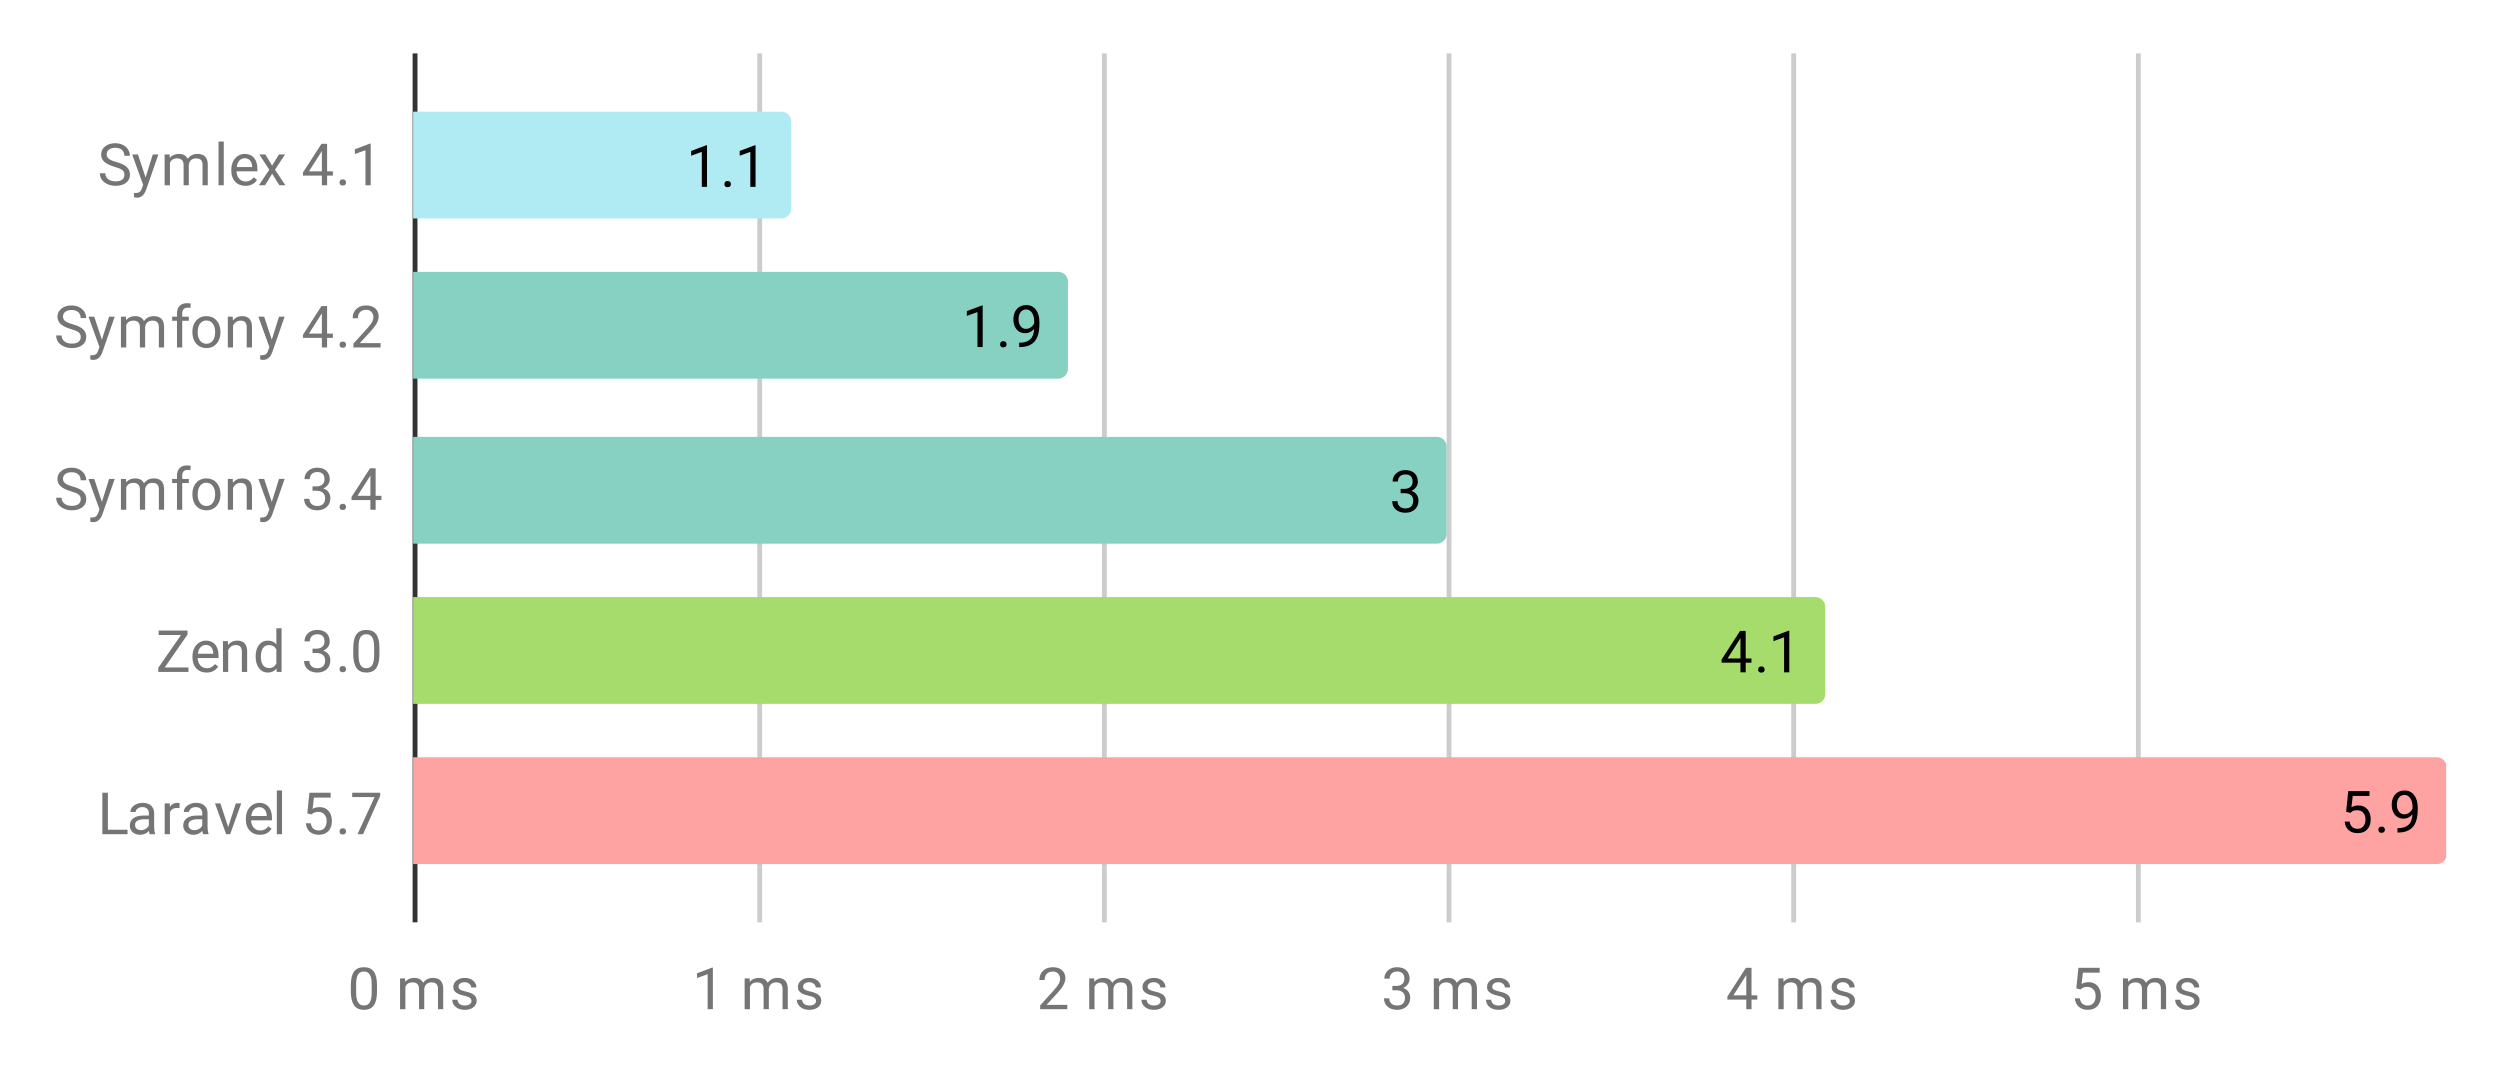 <svg version="1.1" viewBox="0.0 0.0 515.0 222.0" fill="none" stroke="none" stroke-linecap="square" stroke-miterlimit="10" width="515" height="222" xmlns:xlink="http://www.w3.org/1999/xlink" xmlns="http://www.w3.org/2000/svg"><path fill="#ffffff" d="M0 0L515.0 0L515.0 222.0L0 222.0L0 0Z" fill-rule="nonzero"/><path fill="#ffffff" d="M0 0L515.0 0L515.0 222.0L0 222.0L0 0Z" fill-rule="nonzero"/><path stroke="#333333" stroke-width="1.0" stroke-linecap="butt" d="M85.5 11.5L85.5 189.5" fill-rule="nonzero"/><path stroke="#cccccc" stroke-width="1.0" stroke-linecap="butt" d="M156.5 11.5L156.5 189.5" fill-rule="nonzero"/><path stroke="#cccccc" stroke-width="1.0" stroke-linecap="butt" d="M227.5 11.5L227.5 189.5" fill-rule="nonzero"/><path stroke="#cccccc" stroke-width="1.0" stroke-linecap="butt" d="M298.5 11.5L298.5 189.5" fill-rule="nonzero"/><path stroke="#cccccc" stroke-width="1.0" stroke-linecap="butt" d="M369.5 11.5L369.5 189.5" fill-rule="nonzero"/><path stroke="#cccccc" stroke-width="1.0" stroke-linecap="butt" d="M440.5 11.5L440.5 189.5" fill-rule="nonzero"/><clipPath id="id_0"><path d="M85.1 11.1L503.9 11.1L503.9 189.9L85.1 189.9L85.1 11.1Z" clip-rule="nonzero"/></clipPath><path stroke="#000000" stroke-width="0.0" stroke-linecap="butt" stroke-opacity="0.0" clip-path="url(#id_0)" d="M85.0 45.0L85.0 23.0L161.0 23.0C162.105 23.0 163.0 23.895 163.0 25.0L163.0 43.0C163.0 44.105 162.105 45.0 161.0 45.0Z" fill-rule="nonzero"/><path fill="#b0ebf3" clip-path="url(#id_0)" d="M85.0 45.0L85.0 23.0L161.0 23.0C162.105 23.0 163.0 23.895 163.0 25.0L163.0 43.0C163.0 44.105 162.105 45.0 161.0 45.0Z" fill-rule="nonzero"/><path stroke="#000000" stroke-width="0.0" stroke-linecap="butt" stroke-opacity="0.0" clip-path="url(#id_0)" d="M85.0 78.0L85.0 56.0L218.0 56.0C219.105 56.0 220.0 56.895 220.0 58.0L220.0 76.0C220.0 77.105 219.105 78.0 218.0 78.0Z" fill-rule="nonzero"/><path fill="#87d1c3" clip-path="url(#id_0)" d="M85.0 78.0L85.0 56.0L218.0 56.0C219.105 56.0 220.0 56.895 220.0 58.0L220.0 76.0C220.0 77.105 219.105 78.0 218.0 78.0Z" fill-rule="nonzero"/><path stroke="#000000" stroke-width="0.0" stroke-linecap="butt" stroke-opacity="0.0" clip-path="url(#id_0)" d="M85.0 112.0L85.0 90.0L296.0 90.0C297.105 90.0 298.0 90.895 298.0 92.0L298.0 110.0C298.0 111.105 297.105 112.0 296.0 112.0Z" fill-rule="nonzero"/><path fill="#87d1c3" clip-path="url(#id_0)" d="M85.0 112.0L85.0 90.0L296.0 90.0C297.105 90.0 298.0 90.895 298.0 92.0L298.0 110.0C298.0 111.105 297.105 112.0 296.0 112.0Z" fill-rule="nonzero"/><path stroke="#000000" stroke-width="0.0" stroke-linecap="butt" stroke-opacity="0.0" clip-path="url(#id_0)" d="M85.0 145.0L85.0 123.0L374.0 123.0C375.105 123.0 376.0 123.895 376.0 125.0L376.0 143.0C376.0 144.105 375.105 145.0 374.0 145.0Z" fill-rule="nonzero"/><path fill="#a6dc6c" clip-path="url(#id_0)" d="M85.0 145.0L85.0 123.0L374.0 123.0C375.105 123.0 376.0 123.895 376.0 125.0L376.0 143.0C376.0 144.105 375.105 145.0 374.0 145.0Z" fill-rule="nonzero"/><path stroke="#000000" stroke-width="0.0" stroke-linecap="butt" stroke-opacity="0.0" clip-path="url(#id_0)" d="M85.0 178.0L85.0 156.0L502.0 156.0C503.105 156.0 504.0 156.895 504.0 158.0L504.0 176.0C504.0 177.105 503.105 178.0 502.0 178.0Z" fill-rule="nonzero"/><path fill="#ffa2a2" clip-path="url(#id_0)" d="M85.0 178.0L85.0 156.0L502.0 156.0C503.105 156.0 504.0 156.895 504.0 158.0L504.0 176.0C504.0 177.105 503.105 178.0 502.0 178.0Z" fill-rule="nonzero"/><path stroke="#b0ebf3" stroke-width="3.0" stroke-linejoin="round" stroke-linecap="round" d="M145.647 38.5L144.569 38.5L144.569 31.281L142.381 32.078L142.381 31.094L145.491 29.922L145.647 29.922L145.647 38.5ZM149.225 37.938Q149.225 37.656 149.381 37.469Q149.553 37.281 149.881 37.281Q150.225 37.281 150.397 37.469Q150.569 37.656 150.569 37.938Q150.569 38.203 150.397 38.391Q150.225 38.562 149.881 38.562Q149.553 38.562 149.381 38.391Q149.225 38.203 149.225 37.938ZM155.647 38.5L154.569 38.5L154.569 31.281L152.381 32.078L152.381 31.094L155.491 29.922L155.647 29.922L155.647 38.5Z" fill-rule="nonzero"/><path fill="#000000" d="M145.647 38.5L144.569 38.5L144.569 31.281L142.381 32.078L142.381 31.094L145.491 29.922L145.647 29.922L145.647 38.5ZM149.225 37.938Q149.225 37.656 149.381 37.469Q149.553 37.281 149.881 37.281Q150.225 37.281 150.397 37.469Q150.569 37.656 150.569 37.938Q150.569 38.203 150.397 38.391Q150.225 38.562 149.881 38.562Q149.553 38.562 149.381 38.391Q149.225 38.203 149.225 37.938ZM155.647 38.5L154.569 38.5L154.569 31.281L152.381 32.078L152.381 31.094L155.491 29.922L155.647 29.922L155.647 38.5Z" fill-rule="nonzero"/><path stroke="#87d1c3" stroke-width="3.0" stroke-linejoin="round" stroke-linecap="round" d="M202.433 71.5L201.355 71.5L201.355 64.281L199.168 65.078L199.168 64.094L202.277 62.922L202.433 62.922L202.433 71.5ZM206.012 70.938Q206.012 70.656 206.168 70.469Q206.34 70.281 206.668 70.281Q207.012 70.281 207.183 70.469Q207.355 70.656 207.355 70.938Q207.355 71.203 207.183 71.391Q207.012 71.562 206.668 71.562Q206.34 71.562 206.168 71.391Q206.012 71.203 206.012 70.938ZM213.027 67.75Q212.699 68.156 212.215 68.406Q211.746 68.641 211.183 68.641Q210.449 68.641 209.902 68.281Q209.355 67.922 209.058 67.266Q208.762 66.594 208.762 65.797Q208.762 64.953 209.074 64.266Q209.402 63.578 209.996 63.219Q210.605 62.844 211.402 62.844Q212.668 62.844 213.387 63.797Q214.121 64.75 214.121 66.375L214.121 66.688Q214.121 69.188 213.137 70.328Q212.152 71.469 210.168 71.5L209.949 71.5L209.949 70.594L210.183 70.594Q211.527 70.562 212.246 69.891Q212.965 69.219 213.027 67.75ZM211.355 67.75Q211.902 67.75 212.355 67.422Q212.824 67.078 213.043 66.594L213.043 66.156Q213.043 65.094 212.574 64.422Q212.105 63.75 211.402 63.75Q210.683 63.75 210.246 64.297Q209.824 64.844 209.824 65.75Q209.824 66.625 210.23 67.188Q210.652 67.75 211.355 67.75Z" fill-rule="nonzero"/><path fill="#000000" d="M202.433 71.5L201.355 71.5L201.355 64.281L199.168 65.078L199.168 64.094L202.277 62.922L202.433 62.922L202.433 71.5ZM206.012 70.938Q206.012 70.656 206.168 70.469Q206.34 70.281 206.668 70.281Q207.012 70.281 207.183 70.469Q207.355 70.656 207.355 70.938Q207.355 71.203 207.183 71.391Q207.012 71.562 206.668 71.562Q206.34 71.562 206.168 71.391Q206.012 71.203 206.012 70.938ZM213.027 67.75Q212.699 68.156 212.215 68.406Q211.746 68.641 211.183 68.641Q210.449 68.641 209.902 68.281Q209.355 67.922 209.058 67.266Q208.762 66.594 208.762 65.797Q208.762 64.953 209.074 64.266Q209.402 63.578 209.996 63.219Q210.605 62.844 211.402 62.844Q212.668 62.844 213.387 63.797Q214.121 64.75 214.121 66.375L214.121 66.688Q214.121 69.188 213.137 70.328Q212.152 71.469 210.168 71.5L209.949 71.5L209.949 70.594L210.183 70.594Q211.527 70.562 212.246 69.891Q212.965 69.219 213.027 67.75ZM211.355 67.75Q211.902 67.75 212.355 67.422Q212.824 67.078 213.043 66.594L213.043 66.156Q213.043 65.094 212.574 64.422Q212.105 63.75 211.402 63.75Q210.683 63.75 210.246 64.297Q209.824 64.844 209.824 65.75Q209.824 66.625 210.23 67.188Q210.652 67.75 211.355 67.75Z" fill-rule="nonzero"/><path stroke="#87d1c3" stroke-width="3.0" stroke-linejoin="round" stroke-linecap="round" d="M288.53 100.703L289.343 100.703Q290.124 100.688 290.562 100.297Q290.999 99.906 290.999 99.234Q290.999 97.734 289.499 97.734Q288.796 97.734 288.374 98.141Q287.968 98.547 287.968 99.203L286.874 99.203Q286.874 98.188 287.609 97.516Q288.359 96.844 289.499 96.844Q290.702 96.844 291.39 97.484Q292.077 98.125 292.077 99.266Q292.077 99.828 291.718 100.344Q291.359 100.859 290.734 101.125Q291.437 101.344 291.812 101.859Q292.202 102.375 292.202 103.125Q292.202 104.266 291.452 104.953Q290.702 105.625 289.499 105.625Q288.312 105.625 287.546 104.969Q286.796 104.312 286.796 103.25L287.89 103.25Q287.89 103.922 288.327 104.328Q288.765 104.734 289.515 104.734Q290.296 104.734 290.702 104.328Q291.124 103.906 291.124 103.141Q291.124 102.406 290.671 102.016Q290.218 101.609 289.343 101.594L288.53 101.594L288.53 100.703Z" fill-rule="nonzero"/><path fill="#000000" d="M288.53 100.703L289.343 100.703Q290.124 100.688 290.562 100.297Q290.999 99.906 290.999 99.234Q290.999 97.734 289.499 97.734Q288.796 97.734 288.374 98.141Q287.968 98.547 287.968 99.203L286.874 99.203Q286.874 98.188 287.609 97.516Q288.359 96.844 289.499 96.844Q290.702 96.844 291.39 97.484Q292.077 98.125 292.077 99.266Q292.077 99.828 291.718 100.344Q291.359 100.859 290.734 101.125Q291.437 101.344 291.812 101.859Q292.202 102.375 292.202 103.125Q292.202 104.266 291.452 104.953Q290.702 105.625 289.499 105.625Q288.312 105.625 287.546 104.969Q286.796 104.312 286.796 103.25L287.89 103.25Q287.89 103.922 288.327 104.328Q288.765 104.734 289.515 104.734Q290.296 104.734 290.702 104.328Q291.124 103.906 291.124 103.141Q291.124 102.406 290.671 102.016Q290.218 101.609 289.343 101.594L288.53 101.594L288.53 100.703Z" fill-rule="nonzero"/><path stroke="#a6dc6c" stroke-width="3.0" stroke-linejoin="round" stroke-linecap="round" d="M359.612 135.641L360.799 135.641L360.799 136.516L359.612 136.516L359.612 138.5L358.534 138.5L358.534 136.516L354.643 136.516L354.643 135.875L358.455 129.969L359.612 129.969L359.612 135.641ZM355.877 135.641L358.534 135.641L358.534 131.453L358.393 131.688L355.877 135.641ZM362.174 137.938Q362.174 137.656 362.33 137.469Q362.502 137.281 362.83 137.281Q363.174 137.281 363.346 137.469Q363.518 137.656 363.518 137.938Q363.518 138.203 363.346 138.391Q363.174 138.562 362.83 138.562Q362.502 138.562 362.33 138.391Q362.174 138.203 362.174 137.938ZM368.596 138.5L367.518 138.5L367.518 131.281L365.33 132.078L365.33 131.094L368.44 129.922L368.596 129.922L368.596 138.5Z" fill-rule="nonzero"/><path fill="#000000" d="M359.612 135.641L360.799 135.641L360.799 136.516L359.612 136.516L359.612 138.5L358.534 138.5L358.534 136.516L354.643 136.516L354.643 135.875L358.455 129.969L359.612 129.969L359.612 135.641ZM355.877 135.641L358.534 135.641L358.534 131.453L358.393 131.688L355.877 135.641ZM362.174 137.938Q362.174 137.656 362.33 137.469Q362.502 137.281 362.83 137.281Q363.174 137.281 363.346 137.469Q363.518 137.656 363.518 137.938Q363.518 138.203 363.346 138.391Q363.174 138.562 362.83 138.562Q362.502 138.562 362.33 138.391Q362.174 138.203 362.174 137.938ZM368.596 138.5L367.518 138.5L367.518 131.281L365.33 132.078L365.33 131.094L368.44 129.922L368.596 129.922L368.596 138.5Z" fill-rule="nonzero"/><path stroke="#ffa2a2" stroke-width="3.0" stroke-linejoin="round" stroke-linecap="round" d="M483.303 167.219L483.741 162.969L488.116 162.969L488.116 163.969L484.663 163.969L484.397 166.297Q485.038 165.922 485.834 165.922Q486.991 165.922 487.678 166.703Q488.366 167.469 488.366 168.781Q488.366 170.094 487.647 170.859Q486.944 171.625 485.663 171.625Q484.538 171.625 483.819 171.0Q483.1 170.359 483.006 169.25L484.022 169.25Q484.131 169.984 484.553 170.359Q484.975 170.734 485.663 170.734Q486.413 170.734 486.85 170.219Q487.288 169.703 487.288 168.797Q487.288 167.938 486.819 167.422Q486.35 166.906 485.569 166.906Q484.866 166.906 484.459 167.203L484.178 167.438L483.303 167.219ZM489.944 170.938Q489.944 170.656 490.1 170.469Q490.272 170.281 490.6 170.281Q490.944 170.281 491.116 170.469Q491.288 170.656 491.288 170.938Q491.288 171.203 491.116 171.391Q490.944 171.562 490.6 171.562Q490.272 171.562 490.1 171.391Q489.944 171.203 489.944 170.938ZM496.959 167.75Q496.631 168.156 496.147 168.406Q495.678 168.641 495.116 168.641Q494.381 168.641 493.834 168.281Q493.288 167.922 492.991 167.266Q492.694 166.594 492.694 165.797Q492.694 164.953 493.006 164.266Q493.334 163.578 493.928 163.219Q494.538 162.844 495.334 162.844Q496.6 162.844 497.319 163.797Q498.053 164.75 498.053 166.375L498.053 166.688Q498.053 169.188 497.069 170.328Q496.084 171.469 494.1 171.5L493.881 171.5L493.881 170.594L494.116 170.594Q495.459 170.562 496.178 169.891Q496.897 169.219 496.959 167.75ZM495.288 167.75Q495.834 167.75 496.288 167.422Q496.756 167.078 496.975 166.594L496.975 166.156Q496.975 165.094 496.506 164.422Q496.038 163.75 495.334 163.75Q494.616 163.75 494.178 164.297Q493.756 164.844 493.756 165.75Q493.756 166.625 494.163 167.188Q494.584 167.75 495.288 167.75Z" fill-rule="nonzero"/><path fill="#000000" d="M483.303 167.219L483.741 162.969L488.116 162.969L488.116 163.969L484.663 163.969L484.397 166.297Q485.038 165.922 485.834 165.922Q486.991 165.922 487.678 166.703Q488.366 167.469 488.366 168.781Q488.366 170.094 487.647 170.859Q486.944 171.625 485.663 171.625Q484.538 171.625 483.819 171.0Q483.1 170.359 483.006 169.25L484.022 169.25Q484.131 169.984 484.553 170.359Q484.975 170.734 485.663 170.734Q486.413 170.734 486.85 170.219Q487.288 169.703 487.288 168.797Q487.288 167.938 486.819 167.422Q486.35 166.906 485.569 166.906Q484.866 166.906 484.459 167.203L484.178 167.438L483.303 167.219ZM489.944 170.938Q489.944 170.656 490.1 170.469Q490.272 170.281 490.6 170.281Q490.944 170.281 491.116 170.469Q491.288 170.656 491.288 170.938Q491.288 171.203 491.116 171.391Q490.944 171.562 490.6 171.562Q490.272 171.562 490.1 171.391Q489.944 171.203 489.944 170.938ZM496.959 167.75Q496.631 168.156 496.147 168.406Q495.678 168.641 495.116 168.641Q494.381 168.641 493.834 168.281Q493.288 167.922 492.991 167.266Q492.694 166.594 492.694 165.797Q492.694 164.953 493.006 164.266Q493.334 163.578 493.928 163.219Q494.538 162.844 495.334 162.844Q496.6 162.844 497.319 163.797Q498.053 164.75 498.053 166.375L498.053 166.688Q498.053 169.188 497.069 170.328Q496.084 171.469 494.1 171.5L493.881 171.5L493.881 170.594L494.116 170.594Q495.459 170.562 496.178 169.891Q496.897 169.219 496.959 167.75ZM495.288 167.75Q495.834 167.75 496.288 167.422Q496.756 167.078 496.975 166.594L496.975 166.156Q496.975 165.094 496.506 164.422Q496.038 163.75 495.334 163.75Q494.616 163.75 494.178 164.297Q493.756 164.844 493.756 165.75Q493.756 166.625 494.163 167.188Q494.584 167.75 495.288 167.75Z" fill-rule="nonzero"/><path fill="#757575" d="M23.6 34.362Q22.163 33.94 21.491 33.331Q20.834 32.721 20.834 31.831Q20.834 30.831 21.631 30.175Q22.444 29.503 23.741 29.503Q24.616 29.503 25.303 29.846Q25.991 30.19 26.366 30.784Q26.756 31.378 26.756 32.096L25.616 32.096Q25.616 31.315 25.116 30.878Q24.631 30.44 23.741 30.44Q22.913 30.44 22.444 30.815Q21.975 31.175 21.975 31.815Q21.975 32.346 22.413 32.706Q22.866 33.065 23.928 33.362Q24.991 33.659 25.584 34.018Q26.194 34.378 26.475 34.862Q26.772 35.346 26.772 35.987Q26.772 37.034 25.959 37.659Q25.147 38.284 23.803 38.284Q22.913 38.284 22.147 37.94Q21.397 37.596 20.975 37.018Q20.569 36.425 20.569 35.69L21.694 35.69Q21.694 36.456 22.272 36.909Q22.85 37.362 23.803 37.362Q24.694 37.362 25.163 37.003Q25.631 36.628 25.631 36.003Q25.631 35.378 25.194 35.034Q24.756 34.69 23.6 34.362ZM29.991 36.565L31.475 31.815L32.631 31.815L30.084 39.143Q29.491 40.721 28.209 40.721L27.991 40.706L27.6 40.628L27.6 39.753L27.881 39.768Q28.444 39.768 28.741 39.55Q29.053 39.331 29.256 38.737L29.491 38.081L27.225 31.815L28.413 31.815L29.991 36.565ZM34.944 31.815L34.975 32.518Q35.663 31.706 36.85 31.706Q38.178 31.706 38.663 32.721Q38.975 32.268 39.475 31.987Q39.991 31.706 40.678 31.706Q42.772 31.706 42.803 33.909L42.803 38.159L41.725 38.159L41.725 33.971Q41.725 33.3 41.413 32.971Q41.1 32.628 40.366 32.628Q39.756 32.628 39.35 32.987Q38.959 33.346 38.897 33.956L38.897 38.159L37.819 38.159L37.819 34.003Q37.819 32.628 36.459 32.628Q35.397 32.628 35.006 33.534L35.006 38.159L33.913 38.159L33.913 31.815L34.944 31.815ZM46.1 38.159L45.022 38.159L45.022 29.159L46.1 29.159L46.1 38.159ZM50.553 38.284Q49.256 38.284 48.444 37.44Q47.647 36.581 47.647 35.159L47.647 34.971Q47.647 34.018 48.006 33.284Q48.366 32.534 49.006 32.128Q49.663 31.706 50.413 31.706Q51.647 31.706 52.334 32.518Q53.022 33.331 53.022 34.846L53.022 35.3L48.725 35.3Q48.756 36.237 49.272 36.815Q49.803 37.393 50.616 37.393Q51.178 37.393 51.569 37.159Q51.975 36.925 52.288 36.534L52.944 37.05Q52.147 38.284 50.553 38.284ZM50.413 32.596Q49.756 32.596 49.303 33.081Q48.866 33.55 48.772 34.409L51.944 34.409L51.944 34.331Q51.897 33.503 51.491 33.05Q51.1 32.596 50.413 32.596ZM56.053 34.128L57.459 31.815L58.725 31.815L56.647 34.956L58.788 38.159L57.538 38.159L56.069 35.784L54.6 38.159L53.334 38.159L55.475 34.956L53.413 31.815L54.663 31.815L56.053 34.128ZM67.381 35.3L68.569 35.3L68.569 36.175L67.381 36.175L67.381 38.159L66.303 38.159L66.303 36.175L62.413 36.175L62.413 35.534L66.225 29.628L67.381 29.628L67.381 35.3ZM63.647 35.3L66.303 35.3L66.303 31.112L66.162 31.346L63.647 35.3ZM69.944 37.596Q69.944 37.315 70.1 37.128Q70.272 36.94 70.6 36.94Q70.944 36.94 71.116 37.128Q71.287 37.315 71.287 37.596Q71.287 37.862 71.116 38.05Q70.944 38.221 70.6 38.221Q70.272 38.221 70.1 38.05Q69.944 37.862 69.944 37.596ZM76.366 38.159L75.287 38.159L75.287 30.94L73.1 31.737L73.1 30.753L76.209 29.581L76.366 29.581L76.366 38.159Z" fill-rule="nonzero"/><path fill="#757575" d="M14.6 67.783Q13.162 67.361 12.491 66.751Q11.834 66.142 11.834 65.251Q11.834 64.251 12.631 63.595Q13.444 62.923 14.741 62.923Q15.616 62.923 16.303 63.267Q16.991 63.611 17.366 64.204Q17.756 64.798 17.756 65.517L16.616 65.517Q16.616 64.736 16.116 64.298Q15.631 63.861 14.741 63.861Q13.912 63.861 13.444 64.236Q12.975 64.595 12.975 65.236Q12.975 65.767 13.412 66.126Q13.866 66.486 14.928 66.783Q15.991 67.079 16.584 67.439Q17.194 67.798 17.475 68.283Q17.772 68.767 17.772 69.408Q17.772 70.454 16.959 71.079Q16.147 71.704 14.803 71.704Q13.912 71.704 13.147 71.361Q12.397 71.017 11.975 70.439Q11.569 69.845 11.569 69.111L12.694 69.111Q12.694 69.876 13.272 70.329Q13.85 70.783 14.803 70.783Q15.694 70.783 16.163 70.423Q16.631 70.048 16.631 69.423Q16.631 68.798 16.194 68.454Q15.756 68.111 14.6 67.783ZM20.991 69.986L22.475 65.236L23.631 65.236L21.084 72.564Q20.491 74.142 19.209 74.142L18.991 74.126L18.6 74.048L18.6 73.173L18.881 73.189Q19.444 73.189 19.741 72.97Q20.053 72.751 20.256 72.158L20.491 71.501L18.225 65.236L19.413 65.236L20.991 69.986ZM25.944 65.236L25.975 65.939Q26.663 65.126 27.85 65.126Q29.178 65.126 29.663 66.142Q29.975 65.689 30.475 65.408Q30.991 65.126 31.678 65.126Q33.772 65.126 33.803 67.329L33.803 71.579L32.725 71.579L32.725 67.392Q32.725 66.72 32.413 66.392Q32.1 66.048 31.366 66.048Q30.756 66.048 30.35 66.408Q29.959 66.767 29.897 67.376L29.897 71.579L28.819 71.579L28.819 67.423Q28.819 66.048 27.459 66.048Q26.397 66.048 26.006 66.954L26.006 71.579L24.913 71.579L24.913 65.236L25.944 65.236ZM36.459 71.579L36.459 66.079L35.459 66.079L35.459 65.236L36.459 65.236L36.459 64.595Q36.459 63.564 36.991 63.017Q37.538 62.454 38.538 62.454Q38.913 62.454 39.288 62.548L39.225 63.439Q38.944 63.376 38.647 63.376Q38.116 63.376 37.819 63.689Q37.538 64.001 37.538 64.564L37.538 65.236L38.897 65.236L38.897 66.079L37.538 66.079L37.538 71.579L36.459 71.579ZM39.631 68.345Q39.631 67.423 39.991 66.673Q40.366 65.923 41.022 65.533Q41.678 65.126 42.506 65.126Q43.803 65.126 44.6 66.017Q45.413 66.908 45.413 68.408L45.413 68.486Q45.413 69.408 45.053 70.142Q44.694 70.876 44.038 71.298Q43.381 71.704 42.522 71.704Q41.241 71.704 40.428 70.814Q39.631 69.908 39.631 68.423L39.631 68.345ZM40.725 68.486Q40.725 69.533 41.209 70.173Q41.709 70.814 42.522 70.814Q43.35 70.814 43.834 70.173Q44.319 69.517 44.319 68.345Q44.319 67.314 43.819 66.673Q43.334 66.017 42.506 66.017Q41.709 66.017 41.209 66.658Q40.725 67.283 40.725 68.486ZM47.944 65.236L47.975 66.033Q48.709 65.126 49.881 65.126Q51.897 65.126 51.913 67.392L51.913 71.579L50.819 71.579L50.819 67.376Q50.819 66.704 50.506 66.376Q50.209 66.048 49.553 66.048Q49.022 66.048 48.616 66.329Q48.225 66.611 48.006 67.064L48.006 71.579L46.928 71.579L46.928 65.236L47.944 65.236ZM55.991 69.986L57.475 65.236L58.631 65.236L56.084 72.564Q55.491 74.142 54.209 74.142L53.991 74.126L53.6 74.048L53.6 73.173L53.881 73.189Q54.444 73.189 54.741 72.97Q55.053 72.751 55.256 72.158L55.491 71.501L53.225 65.236L54.413 65.236L55.991 69.986ZM67.381 68.72L68.569 68.72L68.569 69.595L67.381 69.595L67.381 71.579L66.303 71.579L66.303 69.595L62.413 69.595L62.413 68.954L66.225 63.048L67.381 63.048L67.381 68.72ZM63.647 68.72L66.303 68.72L66.303 64.533L66.162 64.767L63.647 68.72ZM69.944 71.017Q69.944 70.736 70.1 70.548Q70.272 70.361 70.6 70.361Q70.944 70.361 71.116 70.548Q71.287 70.736 71.287 71.017Q71.287 71.283 71.116 71.47Q70.944 71.642 70.6 71.642Q70.272 71.642 70.1 71.47Q69.944 71.283 69.944 71.017ZM78.397 71.579L72.803 71.579L72.803 70.798L75.756 67.517Q76.412 66.767 76.662 66.314Q76.912 65.845 76.912 65.345Q76.912 64.673 76.506 64.251Q76.116 63.814 75.428 63.814Q74.631 63.814 74.178 64.283Q73.725 64.736 73.725 65.564L72.647 65.564Q72.647 64.376 73.397 63.658Q74.162 62.923 75.428 62.923Q76.631 62.923 77.319 63.548Q78.006 64.173 78.006 65.22Q78.006 66.47 76.397 68.22L74.116 70.689L78.397 70.689L78.397 71.579Z" fill-rule="nonzero"/><path fill="#757575" d="M14.6 101.203Q13.162 100.781 12.491 100.172Q11.834 99.562 11.834 98.672Q11.834 97.672 12.631 97.016Q13.444 96.344 14.741 96.344Q15.616 96.344 16.303 96.688Q16.991 97.031 17.366 97.625Q17.756 98.219 17.756 98.938L16.616 98.938Q16.616 98.156 16.116 97.719Q15.631 97.281 14.741 97.281Q13.912 97.281 13.444 97.656Q12.975 98.016 12.975 98.656Q12.975 99.188 13.412 99.547Q13.866 99.906 14.928 100.203Q15.991 100.5 16.584 100.859Q17.194 101.219 17.475 101.703Q17.772 102.188 17.772 102.828Q17.772 103.875 16.959 104.5Q16.147 105.125 14.803 105.125Q13.912 105.125 13.147 104.781Q12.397 104.438 11.975 103.859Q11.569 103.266 11.569 102.531L12.694 102.531Q12.694 103.297 13.272 103.75Q13.85 104.203 14.803 104.203Q15.694 104.203 16.163 103.844Q16.631 103.469 16.631 102.844Q16.631 102.219 16.194 101.875Q15.756 101.531 14.6 101.203ZM20.991 103.406L22.475 98.656L23.631 98.656L21.084 105.984Q20.491 107.562 19.209 107.562L18.991 107.547L18.6 107.469L18.6 106.594L18.881 106.609Q19.444 106.609 19.741 106.391Q20.053 106.172 20.256 105.578L20.491 104.922L18.225 98.656L19.413 98.656L20.991 103.406ZM25.944 98.656L25.975 99.359Q26.663 98.547 27.85 98.547Q29.178 98.547 29.663 99.562Q29.975 99.109 30.475 98.828Q30.991 98.547 31.678 98.547Q33.772 98.547 33.803 100.75L33.803 105.0L32.725 105.0L32.725 100.812Q32.725 100.141 32.413 99.812Q32.1 99.469 31.366 99.469Q30.756 99.469 30.35 99.828Q29.959 100.188 29.897 100.797L29.897 105.0L28.819 105.0L28.819 100.844Q28.819 99.469 27.459 99.469Q26.397 99.469 26.006 100.375L26.006 105.0L24.913 105.0L24.913 98.656L25.944 98.656ZM36.459 105.0L36.459 99.5L35.459 99.5L35.459 98.656L36.459 98.656L36.459 98.016Q36.459 96.984 36.991 96.438Q37.538 95.875 38.538 95.875Q38.913 95.875 39.288 95.969L39.225 96.859Q38.944 96.797 38.647 96.797Q38.116 96.797 37.819 97.109Q37.538 97.422 37.538 97.984L37.538 98.656L38.897 98.656L38.897 99.5L37.538 99.5L37.538 105.0L36.459 105.0ZM39.631 101.766Q39.631 100.844 39.991 100.094Q40.366 99.344 41.022 98.953Q41.678 98.547 42.506 98.547Q43.803 98.547 44.6 99.438Q45.413 100.328 45.413 101.828L45.413 101.906Q45.413 102.828 45.053 103.562Q44.694 104.297 44.038 104.719Q43.381 105.125 42.522 105.125Q41.241 105.125 40.428 104.234Q39.631 103.328 39.631 101.844L39.631 101.766ZM40.725 101.906Q40.725 102.953 41.209 103.594Q41.709 104.234 42.522 104.234Q43.35 104.234 43.834 103.594Q44.319 102.938 44.319 101.766Q44.319 100.734 43.819 100.094Q43.334 99.438 42.506 99.438Q41.709 99.438 41.209 100.078Q40.725 100.703 40.725 101.906ZM47.944 98.656L47.975 99.453Q48.709 98.547 49.881 98.547Q51.897 98.547 51.913 100.812L51.913 105.0L50.819 105.0L50.819 100.797Q50.819 100.125 50.506 99.797Q50.209 99.469 49.553 99.469Q49.022 99.469 48.616 99.75Q48.225 100.031 48.006 100.484L48.006 105.0L46.928 105.0L46.928 98.656L47.944 98.656ZM55.991 103.406L57.475 98.656L58.631 98.656L56.084 105.984Q55.491 107.562 54.209 107.562L53.991 107.547L53.6 107.469L53.6 106.594L53.881 106.609Q54.444 106.609 54.741 106.391Q55.053 106.172 55.256 105.578L55.491 104.922L53.225 98.656L54.413 98.656L55.991 103.406ZM64.381 100.203L65.194 100.203Q65.975 100.188 66.412 99.797Q66.85 99.406 66.85 98.734Q66.85 97.234 65.35 97.234Q64.647 97.234 64.225 97.641Q63.819 98.047 63.819 98.703L62.725 98.703Q62.725 97.688 63.459 97.016Q64.209 96.344 65.35 96.344Q66.553 96.344 67.241 96.984Q67.928 97.625 67.928 98.766Q67.928 99.328 67.569 99.844Q67.209 100.359 66.584 100.625Q67.287 100.844 67.662 101.359Q68.053 101.875 68.053 102.625Q68.053 103.766 67.303 104.453Q66.553 105.125 65.35 105.125Q64.162 105.125 63.397 104.469Q62.647 103.812 62.647 102.75L63.741 102.75Q63.741 103.422 64.178 103.828Q64.616 104.234 65.366 104.234Q66.147 104.234 66.553 103.828Q66.975 103.406 66.975 102.641Q66.975 101.906 66.522 101.516Q66.069 101.109 65.194 101.094L64.381 101.094L64.381 100.203ZM69.944 104.438Q69.944 104.156 70.1 103.969Q70.272 103.781 70.6 103.781Q70.944 103.781 71.116 103.969Q71.287 104.156 71.287 104.438Q71.287 104.703 71.116 104.891Q70.944 105.062 70.6 105.062Q70.272 105.062 70.1 104.891Q69.944 104.703 69.944 104.438ZM77.381 102.141L78.569 102.141L78.569 103.016L77.381 103.016L77.381 105.0L76.303 105.0L76.303 103.016L72.412 103.016L72.412 102.375L76.225 96.469L77.381 96.469L77.381 102.141ZM73.647 102.141L76.303 102.141L76.303 97.953L76.162 98.188L73.647 102.141Z" fill-rule="nonzero"/><path fill="#757575" d="M33.928 137.499L38.819 137.499L38.819 138.421L32.6 138.421L32.6 137.577L37.288 130.811L32.678 130.811L32.678 129.889L38.631 129.889L38.631 130.717L33.928 137.499ZM42.553 138.546Q41.256 138.546 40.444 137.702Q39.647 136.842 39.647 135.421L39.647 135.233Q39.647 134.28 40.006 133.546Q40.366 132.796 41.006 132.389Q41.663 131.967 42.413 131.967Q43.647 131.967 44.334 132.78Q45.022 133.592 45.022 135.108L45.022 135.561L40.725 135.561Q40.756 136.499 41.272 137.077Q41.803 137.655 42.616 137.655Q43.178 137.655 43.569 137.421Q43.975 137.186 44.288 136.796L44.944 137.311Q44.147 138.546 42.553 138.546ZM42.413 132.858Q41.756 132.858 41.303 133.342Q40.866 133.811 40.772 134.671L43.944 134.671L43.944 134.592Q43.897 133.764 43.491 133.311Q43.1 132.858 42.413 132.858ZM46.944 132.077L46.975 132.874Q47.709 131.967 48.881 131.967Q50.897 131.967 50.913 134.233L50.913 138.421L49.819 138.421L49.819 134.217Q49.819 133.546 49.506 133.217Q49.209 132.889 48.553 132.889Q48.022 132.889 47.616 133.171Q47.225 133.452 47.006 133.905L47.006 138.421L45.928 138.421L45.928 132.077L46.944 132.077ZM52.663 135.202Q52.663 133.733 53.35 132.858Q54.038 131.967 55.163 131.967Q56.272 131.967 56.928 132.717L56.928 129.421L58.006 129.421L58.006 138.421L57.006 138.421L56.959 137.733Q56.303 138.546 55.147 138.546Q54.053 138.546 53.35 137.639Q52.663 136.733 52.663 135.28L52.663 135.202ZM53.741 135.327Q53.741 136.405 54.178 137.014Q54.631 137.624 55.413 137.624Q56.444 137.624 56.928 136.686L56.928 133.78Q56.444 132.889 55.428 132.889Q54.631 132.889 54.178 133.499Q53.741 134.108 53.741 135.327ZM64.381 133.624L65.194 133.624Q65.975 133.608 66.412 133.217Q66.85 132.827 66.85 132.155Q66.85 130.655 65.35 130.655Q64.647 130.655 64.225 131.061Q63.819 131.467 63.819 132.124L62.725 132.124Q62.725 131.108 63.459 130.436Q64.209 129.764 65.35 129.764Q66.553 129.764 67.241 130.405Q67.928 131.046 67.928 132.186Q67.928 132.749 67.569 133.264Q67.209 133.78 66.584 134.046Q67.287 134.264 67.662 134.78Q68.053 135.296 68.053 136.046Q68.053 137.186 67.303 137.874Q66.553 138.546 65.35 138.546Q64.162 138.546 63.397 137.889Q62.647 137.233 62.647 136.171L63.741 136.171Q63.741 136.842 64.178 137.249Q64.616 137.655 65.366 137.655Q66.147 137.655 66.553 137.249Q66.975 136.827 66.975 136.061Q66.975 135.327 66.522 134.936Q66.069 134.53 65.194 134.514L64.381 134.514L64.381 133.624ZM69.944 137.858Q69.944 137.577 70.1 137.389Q70.272 137.202 70.6 137.202Q70.944 137.202 71.116 137.389Q71.287 137.577 71.287 137.858Q71.287 138.124 71.116 138.311Q70.944 138.483 70.6 138.483Q70.272 138.483 70.1 138.311Q69.944 138.124 69.944 137.858ZM78.162 134.78Q78.162 136.686 77.506 137.624Q76.866 138.546 75.475 138.546Q74.116 138.546 73.459 137.639Q72.803 136.733 72.772 134.921L72.772 133.483Q72.772 131.592 73.412 130.686Q74.069 129.764 75.459 129.764Q76.834 129.764 77.491 130.655Q78.147 131.53 78.162 133.374L78.162 134.78ZM77.069 133.296Q77.069 131.921 76.678 131.296Q76.303 130.655 75.459 130.655Q74.631 130.655 74.241 131.296Q73.866 131.921 73.866 133.217L73.866 134.952Q73.866 136.327 74.256 136.999Q74.662 137.655 75.475 137.655Q76.272 137.655 76.662 137.03Q77.053 136.405 77.069 135.077L77.069 133.296Z" fill-rule="nonzero"/><path fill="#757575" d="M22.225 170.919L26.272 170.919L26.272 171.841L21.084 171.841L21.084 163.31L22.225 163.31L22.225 170.919ZM30.834 171.841Q30.741 171.654 30.678 171.169Q29.928 171.966 28.881 171.966Q27.944 171.966 27.334 171.435Q26.741 170.904 26.741 170.076Q26.741 169.091 27.491 168.544Q28.241 167.997 29.616 167.997L30.663 167.997L30.663 167.497Q30.663 166.935 30.319 166.607Q29.991 166.263 29.319 166.263Q28.741 166.263 28.35 166.56Q27.959 166.841 27.959 167.263L26.866 167.263Q26.866 166.779 27.194 166.341Q27.538 165.904 28.116 165.654Q28.694 165.388 29.381 165.388Q30.491 165.388 31.1 165.935Q31.725 166.482 31.756 167.435L31.756 170.357Q31.756 171.232 31.975 171.747L31.975 171.841L30.834 171.841ZM29.038 171.013Q29.553 171.013 30.006 170.747Q30.459 170.482 30.663 170.06L30.663 168.763L29.819 168.763Q27.819 168.763 27.819 169.935Q27.819 170.435 28.163 170.732Q28.506 171.013 29.038 171.013ZM36.991 166.466Q36.741 166.435 36.459 166.435Q35.381 166.435 35.006 167.341L35.006 171.841L33.928 171.841L33.928 165.497L34.975 165.497L34.991 166.232Q35.522 165.388 36.506 165.388Q36.819 165.388 36.991 165.466L36.991 166.466ZM41.834 171.841Q41.741 171.654 41.678 171.169Q40.928 171.966 39.881 171.966Q38.944 171.966 38.334 171.435Q37.741 170.904 37.741 170.076Q37.741 169.091 38.491 168.544Q39.241 167.997 40.616 167.997L41.663 167.997L41.663 167.497Q41.663 166.935 41.319 166.607Q40.991 166.263 40.319 166.263Q39.741 166.263 39.35 166.56Q38.959 166.841 38.959 167.263L37.866 167.263Q37.866 166.779 38.194 166.341Q38.538 165.904 39.116 165.654Q39.694 165.388 40.381 165.388Q41.491 165.388 42.1 165.935Q42.725 166.482 42.756 167.435L42.756 170.357Q42.756 171.232 42.975 171.747L42.975 171.841L41.834 171.841ZM40.038 171.013Q40.553 171.013 41.006 170.747Q41.459 170.482 41.663 170.06L41.663 168.763L40.819 168.763Q38.819 168.763 38.819 169.935Q38.819 170.435 39.163 170.732Q39.506 171.013 40.038 171.013ZM47.006 170.372L48.584 165.497L49.694 165.497L47.413 171.841L46.584 171.841L44.288 165.497L45.397 165.497L47.006 170.372ZM53.553 171.966Q52.256 171.966 51.444 171.122Q50.647 170.263 50.647 168.841L50.647 168.654Q50.647 167.701 51.006 166.966Q51.366 166.216 52.006 165.81Q52.663 165.388 53.413 165.388Q54.647 165.388 55.334 166.201Q56.022 167.013 56.022 168.529L56.022 168.982L51.725 168.982Q51.756 169.919 52.272 170.497Q52.803 171.076 53.616 171.076Q54.178 171.076 54.569 170.841Q54.975 170.607 55.288 170.216L55.944 170.732Q55.147 171.966 53.553 171.966ZM53.413 166.279Q52.756 166.279 52.303 166.763Q51.866 167.232 51.772 168.091L54.944 168.091L54.944 168.013Q54.897 167.185 54.491 166.732Q54.1 166.279 53.413 166.279ZM58.1 171.841L57.022 171.841L57.022 162.841L58.1 162.841L58.1 171.841ZM63.303 167.56L63.741 163.31L68.116 163.31L68.116 164.31L64.662 164.31L64.397 166.638Q65.037 166.263 65.834 166.263Q66.991 166.263 67.678 167.044Q68.366 167.81 68.366 169.122Q68.366 170.435 67.647 171.201Q66.944 171.966 65.662 171.966Q64.537 171.966 63.819 171.341Q63.1 170.701 63.006 169.591L64.022 169.591Q64.131 170.326 64.553 170.701Q64.975 171.076 65.662 171.076Q66.412 171.076 66.85 170.56Q67.287 170.044 67.287 169.138Q67.287 168.279 66.819 167.763Q66.35 167.247 65.569 167.247Q64.866 167.247 64.459 167.544L64.178 167.779L63.303 167.56ZM69.944 171.279Q69.944 170.997 70.1 170.81Q70.272 170.622 70.6 170.622Q70.944 170.622 71.116 170.81Q71.287 170.997 71.287 171.279Q71.287 171.544 71.116 171.732Q70.944 171.904 70.6 171.904Q70.272 171.904 70.1 171.732Q69.944 171.544 69.944 171.279ZM78.319 163.919L74.787 171.841L73.647 171.841L77.162 164.201L72.553 164.201L72.553 163.31L78.319 163.31L78.319 163.919Z" fill-rule="nonzero"/><path fill="#757575" d="M77.662 204.259Q77.662 206.166 77.006 207.103Q76.366 208.025 74.975 208.025Q73.616 208.025 72.959 207.119Q72.303 206.213 72.272 204.4L72.272 202.963Q72.272 201.072 72.912 200.166Q73.569 199.244 74.959 199.244Q76.334 199.244 76.991 200.134Q77.647 201.009 77.662 202.853L77.662 204.259ZM76.569 202.775Q76.569 201.4 76.178 200.775Q75.803 200.134 74.959 200.134Q74.131 200.134 73.741 200.775Q73.366 201.4 73.366 202.697L73.366 204.431Q73.366 205.806 73.756 206.478Q74.162 207.134 74.975 207.134Q75.772 207.134 76.162 206.509Q76.553 205.884 76.569 204.556L76.569 202.775ZM83.444 201.556L83.475 202.259Q84.162 201.447 85.35 201.447Q86.678 201.447 87.162 202.463Q87.475 202.009 87.975 201.728Q88.491 201.447 89.178 201.447Q91.272 201.447 91.303 203.65L91.303 207.9L90.225 207.9L90.225 203.713Q90.225 203.041 89.912 202.713Q89.6 202.369 88.866 202.369Q88.256 202.369 87.85 202.728Q87.459 203.088 87.397 203.697L87.397 207.9L86.319 207.9L86.319 203.744Q86.319 202.369 84.959 202.369Q83.897 202.369 83.506 203.275L83.506 207.9L82.412 207.9L82.412 201.556L83.444 201.556ZM97.116 206.213Q97.116 205.775 96.772 205.541Q96.444 205.291 95.616 205.119Q94.803 204.947 94.319 204.697Q93.834 204.447 93.6 204.119Q93.381 203.775 93.381 203.306Q93.381 202.525 94.037 201.994Q94.694 201.447 95.725 201.447Q96.803 201.447 97.459 202.009Q98.131 202.556 98.131 203.416L97.053 203.416Q97.053 202.978 96.662 202.666Q96.287 202.338 95.725 202.338Q95.131 202.338 94.787 202.603Q94.459 202.853 94.459 203.259Q94.459 203.65 94.772 203.853Q95.084 204.056 95.897 204.244Q96.709 204.416 97.209 204.666Q97.709 204.916 97.944 205.275Q98.194 205.634 98.194 206.134Q98.194 206.994 97.506 207.509Q96.834 208.025 95.756 208.025Q94.991 208.025 94.397 207.759Q93.819 207.478 93.491 206.994Q93.162 206.509 93.162 205.947L94.241 205.947Q94.272 206.494 94.678 206.822Q95.084 207.134 95.756 207.134Q96.366 207.134 96.741 206.884Q97.116 206.634 97.116 206.213Z" fill-rule="nonzero"/><path fill="#757575" d="M146.849 207.9L145.771 207.9L145.771 200.681L143.583 201.478L143.583 200.494L146.692 199.322L146.849 199.322L146.849 207.9ZM154.427 201.556L154.458 202.259Q155.146 201.447 156.333 201.447Q157.661 201.447 158.146 202.463Q158.458 202.009 158.958 201.728Q159.474 201.447 160.161 201.447Q162.255 201.447 162.286 203.65L162.286 207.9L161.208 207.9L161.208 203.713Q161.208 203.041 160.896 202.713Q160.583 202.369 159.849 202.369Q159.239 202.369 158.833 202.728Q158.442 203.088 158.38 203.697L158.38 207.9L157.302 207.9L157.302 203.744Q157.302 202.369 155.942 202.369Q154.88 202.369 154.489 203.275L154.489 207.9L153.396 207.9L153.396 201.556L154.427 201.556ZM168.099 206.213Q168.099 205.775 167.755 205.541Q167.427 205.291 166.599 205.119Q165.786 204.947 165.302 204.697Q164.817 204.447 164.583 204.119Q164.364 203.775 164.364 203.306Q164.364 202.525 165.021 201.994Q165.677 201.447 166.708 201.447Q167.786 201.447 168.442 202.009Q169.114 202.556 169.114 203.416L168.036 203.416Q168.036 202.978 167.646 202.666Q167.271 202.338 166.708 202.338Q166.114 202.338 165.771 202.603Q165.442 202.853 165.442 203.259Q165.442 203.65 165.755 203.853Q166.067 204.056 166.88 204.244Q167.692 204.416 168.192 204.666Q168.692 204.916 168.927 205.275Q169.177 205.634 169.177 206.134Q169.177 206.994 168.489 207.509Q167.817 208.025 166.739 208.025Q165.974 208.025 165.38 207.759Q164.802 207.478 164.474 206.994Q164.146 206.509 164.146 205.947L165.224 205.947Q165.255 206.494 165.661 206.822Q166.067 207.134 166.739 207.134Q167.349 207.134 167.724 206.884Q168.099 206.634 168.099 206.213Z" fill-rule="nonzero"/><path fill="#757575" d="M219.863 207.9L214.269 207.9L214.269 207.119L217.222 203.838Q217.879 203.088 218.129 202.634Q218.379 202.166 218.379 201.666Q218.379 200.994 217.972 200.572Q217.582 200.134 216.894 200.134Q216.097 200.134 215.644 200.603Q215.191 201.056 215.191 201.884L214.113 201.884Q214.113 200.697 214.863 199.978Q215.629 199.244 216.894 199.244Q218.097 199.244 218.785 199.869Q219.472 200.494 219.472 201.541Q219.472 202.791 217.863 204.541L215.582 207.009L219.863 207.009L219.863 207.9ZM225.41 201.556L225.441 202.259Q226.129 201.447 227.316 201.447Q228.644 201.447 229.129 202.463Q229.441 202.009 229.941 201.728Q230.457 201.447 231.144 201.447Q233.238 201.447 233.269 203.65L233.269 207.9L232.191 207.9L232.191 203.713Q232.191 203.041 231.879 202.713Q231.566 202.369 230.832 202.369Q230.222 202.369 229.816 202.728Q229.425 203.088 229.363 203.697L229.363 207.9L228.285 207.9L228.285 203.744Q228.285 202.369 226.925 202.369Q225.863 202.369 225.472 203.275L225.472 207.9L224.379 207.9L224.379 201.556L225.41 201.556ZM239.082 206.213Q239.082 205.775 238.738 205.541Q238.41 205.291 237.582 205.119Q236.769 204.947 236.285 204.697Q235.8 204.447 235.566 204.119Q235.347 203.775 235.347 203.306Q235.347 202.525 236.004 201.994Q236.66 201.447 237.691 201.447Q238.769 201.447 239.425 202.009Q240.097 202.556 240.097 203.416L239.019 203.416Q239.019 202.978 238.629 202.666Q238.254 202.338 237.691 202.338Q237.097 202.338 236.754 202.603Q236.425 202.853 236.425 203.259Q236.425 203.65 236.738 203.853Q237.05 204.056 237.863 204.244Q238.675 204.416 239.175 204.666Q239.675 204.916 239.91 205.275Q240.16 205.634 240.16 206.134Q240.16 206.994 239.472 207.509Q238.8 208.025 237.722 208.025Q236.957 208.025 236.363 207.759Q235.785 207.478 235.457 206.994Q235.129 206.509 235.129 205.947L236.207 205.947Q236.238 206.494 236.644 206.822Q237.05 207.134 237.722 207.134Q238.332 207.134 238.707 206.884Q239.082 206.634 239.082 206.213Z" fill-rule="nonzero"/><path fill="#757575" d="M286.83 203.103L287.643 203.103Q288.424 203.088 288.862 202.697Q289.299 202.306 289.299 201.634Q289.299 200.134 287.799 200.134Q287.096 200.134 286.674 200.541Q286.268 200.947 286.268 201.603L285.174 201.603Q285.174 200.588 285.909 199.916Q286.659 199.244 287.799 199.244Q289.002 199.244 289.69 199.884Q290.377 200.525 290.377 201.666Q290.377 202.228 290.018 202.744Q289.659 203.259 289.034 203.525Q289.737 203.744 290.112 204.259Q290.502 204.775 290.502 205.525Q290.502 206.666 289.752 207.353Q289.002 208.025 287.799 208.025Q286.612 208.025 285.846 207.369Q285.096 206.713 285.096 205.65L286.19 205.65Q286.19 206.322 286.627 206.728Q287.065 207.134 287.815 207.134Q288.596 207.134 289.002 206.728Q289.424 206.306 289.424 205.541Q289.424 204.806 288.971 204.416Q288.518 204.009 287.643 203.994L286.83 203.994L286.83 203.103ZM296.393 201.556L296.424 202.259Q297.112 201.447 298.299 201.447Q299.627 201.447 300.112 202.463Q300.424 202.009 300.924 201.728Q301.44 201.447 302.127 201.447Q304.221 201.447 304.252 203.65L304.252 207.9L303.174 207.9L303.174 203.713Q303.174 203.041 302.862 202.713Q302.549 202.369 301.815 202.369Q301.205 202.369 300.799 202.728Q300.409 203.088 300.346 203.697L300.346 207.9L299.268 207.9L299.268 203.744Q299.268 202.369 297.909 202.369Q296.846 202.369 296.455 203.275L296.455 207.9L295.362 207.9L295.362 201.556L296.393 201.556ZM310.065 206.213Q310.065 205.775 309.721 205.541Q309.393 205.291 308.565 205.119Q307.752 204.947 307.268 204.697Q306.784 204.447 306.549 204.119Q306.33 203.775 306.33 203.306Q306.33 202.525 306.987 201.994Q307.643 201.447 308.674 201.447Q309.752 201.447 310.409 202.009Q311.08 202.556 311.08 203.416L310.002 203.416Q310.002 202.978 309.612 202.666Q309.237 202.338 308.674 202.338Q308.08 202.338 307.737 202.603Q307.409 202.853 307.409 203.259Q307.409 203.65 307.721 203.853Q308.034 204.056 308.846 204.244Q309.659 204.416 310.159 204.666Q310.659 204.916 310.893 205.275Q311.143 205.634 311.143 206.134Q311.143 206.994 310.455 207.509Q309.784 208.025 308.705 208.025Q307.94 208.025 307.346 207.759Q306.768 207.478 306.44 206.994Q306.112 206.509 306.112 205.947L307.19 205.947Q307.221 206.494 307.627 206.822Q308.034 207.134 308.705 207.134Q309.315 207.134 309.69 206.884Q310.065 206.634 310.065 206.213Z" fill-rule="nonzero"/><path fill="#757575" d="M360.813 205.041L362.001 205.041L362.001 205.916L360.813 205.916L360.813 207.9L359.735 207.9L359.735 205.916L355.845 205.916L355.845 205.275L359.657 199.369L360.813 199.369L360.813 205.041ZM357.079 205.041L359.735 205.041L359.735 200.853L359.595 201.088L357.079 205.041ZM367.376 201.556L367.407 202.259Q368.095 201.447 369.282 201.447Q370.61 201.447 371.095 202.463Q371.407 202.009 371.907 201.728Q372.423 201.447 373.11 201.447Q375.204 201.447 375.235 203.65L375.235 207.9L374.157 207.9L374.157 203.713Q374.157 203.041 373.845 202.713Q373.532 202.369 372.798 202.369Q372.188 202.369 371.782 202.728Q371.392 203.088 371.329 203.697L371.329 207.9L370.251 207.9L370.251 203.744Q370.251 202.369 368.892 202.369Q367.829 202.369 367.438 203.275L367.438 207.9L366.345 207.9L366.345 201.556L367.376 201.556ZM381.048 206.213Q381.048 205.775 380.704 205.541Q380.376 205.291 379.548 205.119Q378.735 204.947 378.251 204.697Q377.767 204.447 377.532 204.119Q377.313 203.775 377.313 203.306Q377.313 202.525 377.97 201.994Q378.626 201.447 379.657 201.447Q380.735 201.447 381.392 202.009Q382.063 202.556 382.063 203.416L380.985 203.416Q380.985 202.978 380.595 202.666Q380.22 202.338 379.657 202.338Q379.063 202.338 378.72 202.603Q378.392 202.853 378.392 203.259Q378.392 203.65 378.704 203.853Q379.017 204.056 379.829 204.244Q380.642 204.416 381.142 204.666Q381.642 204.916 381.876 205.275Q382.126 205.634 382.126 206.134Q382.126 206.994 381.438 207.509Q380.767 208.025 379.688 208.025Q378.923 208.025 378.329 207.759Q377.751 207.478 377.423 206.994Q377.095 206.509 377.095 205.947L378.173 205.947Q378.204 206.494 378.61 206.822Q379.017 207.134 379.688 207.134Q380.298 207.134 380.673 206.884Q381.048 206.634 381.048 206.213Z" fill-rule="nonzero"/><path fill="#757575" d="M427.718 203.619L428.156 199.369L432.531 199.369L432.531 200.369L429.078 200.369L428.812 202.697Q429.453 202.322 430.25 202.322Q431.406 202.322 432.093 203.103Q432.781 203.869 432.781 205.181Q432.781 206.494 432.062 207.259Q431.359 208.025 430.078 208.025Q428.953 208.025 428.234 207.4Q427.515 206.759 427.421 205.65L428.437 205.65Q428.546 206.384 428.968 206.759Q429.39 207.134 430.078 207.134Q430.828 207.134 431.265 206.619Q431.703 206.103 431.703 205.197Q431.703 204.338 431.234 203.822Q430.765 203.306 429.984 203.306Q429.281 203.306 428.875 203.603L428.593 203.838L427.718 203.619ZM438.359 201.556L438.39 202.259Q439.078 201.447 440.265 201.447Q441.593 201.447 442.078 202.463Q442.39 202.009 442.89 201.728Q443.406 201.447 444.093 201.447Q446.187 201.447 446.218 203.65L446.218 207.9L445.14 207.9L445.14 203.713Q445.14 203.041 444.828 202.713Q444.515 202.369 443.781 202.369Q443.171 202.369 442.765 202.728Q442.375 203.088 442.312 203.697L442.312 207.9L441.234 207.9L441.234 203.744Q441.234 202.369 439.875 202.369Q438.812 202.369 438.421 203.275L438.421 207.9L437.328 207.9L437.328 201.556L438.359 201.556ZM452.031 206.213Q452.031 205.775 451.687 205.541Q451.359 205.291 450.531 205.119Q449.718 204.947 449.234 204.697Q448.75 204.447 448.515 204.119Q448.296 203.775 448.296 203.306Q448.296 202.525 448.953 201.994Q449.609 201.447 450.64 201.447Q451.718 201.447 452.375 202.009Q453.046 202.556 453.046 203.416L451.968 203.416Q451.968 202.978 451.578 202.666Q451.203 202.338 450.64 202.338Q450.046 202.338 449.703 202.603Q449.375 202.853 449.375 203.259Q449.375 203.65 449.687 203.853Q450 204.056 450.812 204.244Q451.625 204.416 452.125 204.666Q452.625 204.916 452.859 205.275Q453.109 205.634 453.109 206.134Q453.109 206.994 452.421 207.509Q451.75 208.025 450.671 208.025Q449.906 208.025 449.312 207.759Q448.734 207.478 448.406 206.994Q448.078 206.509 448.078 205.947L449.156 205.947Q449.187 206.494 449.593 206.822Q450 207.134 450.671 207.134Q451.281 207.134 451.656 206.884Q452.031 206.634 452.031 206.213Z" fill-rule="nonzero"/></svg>
